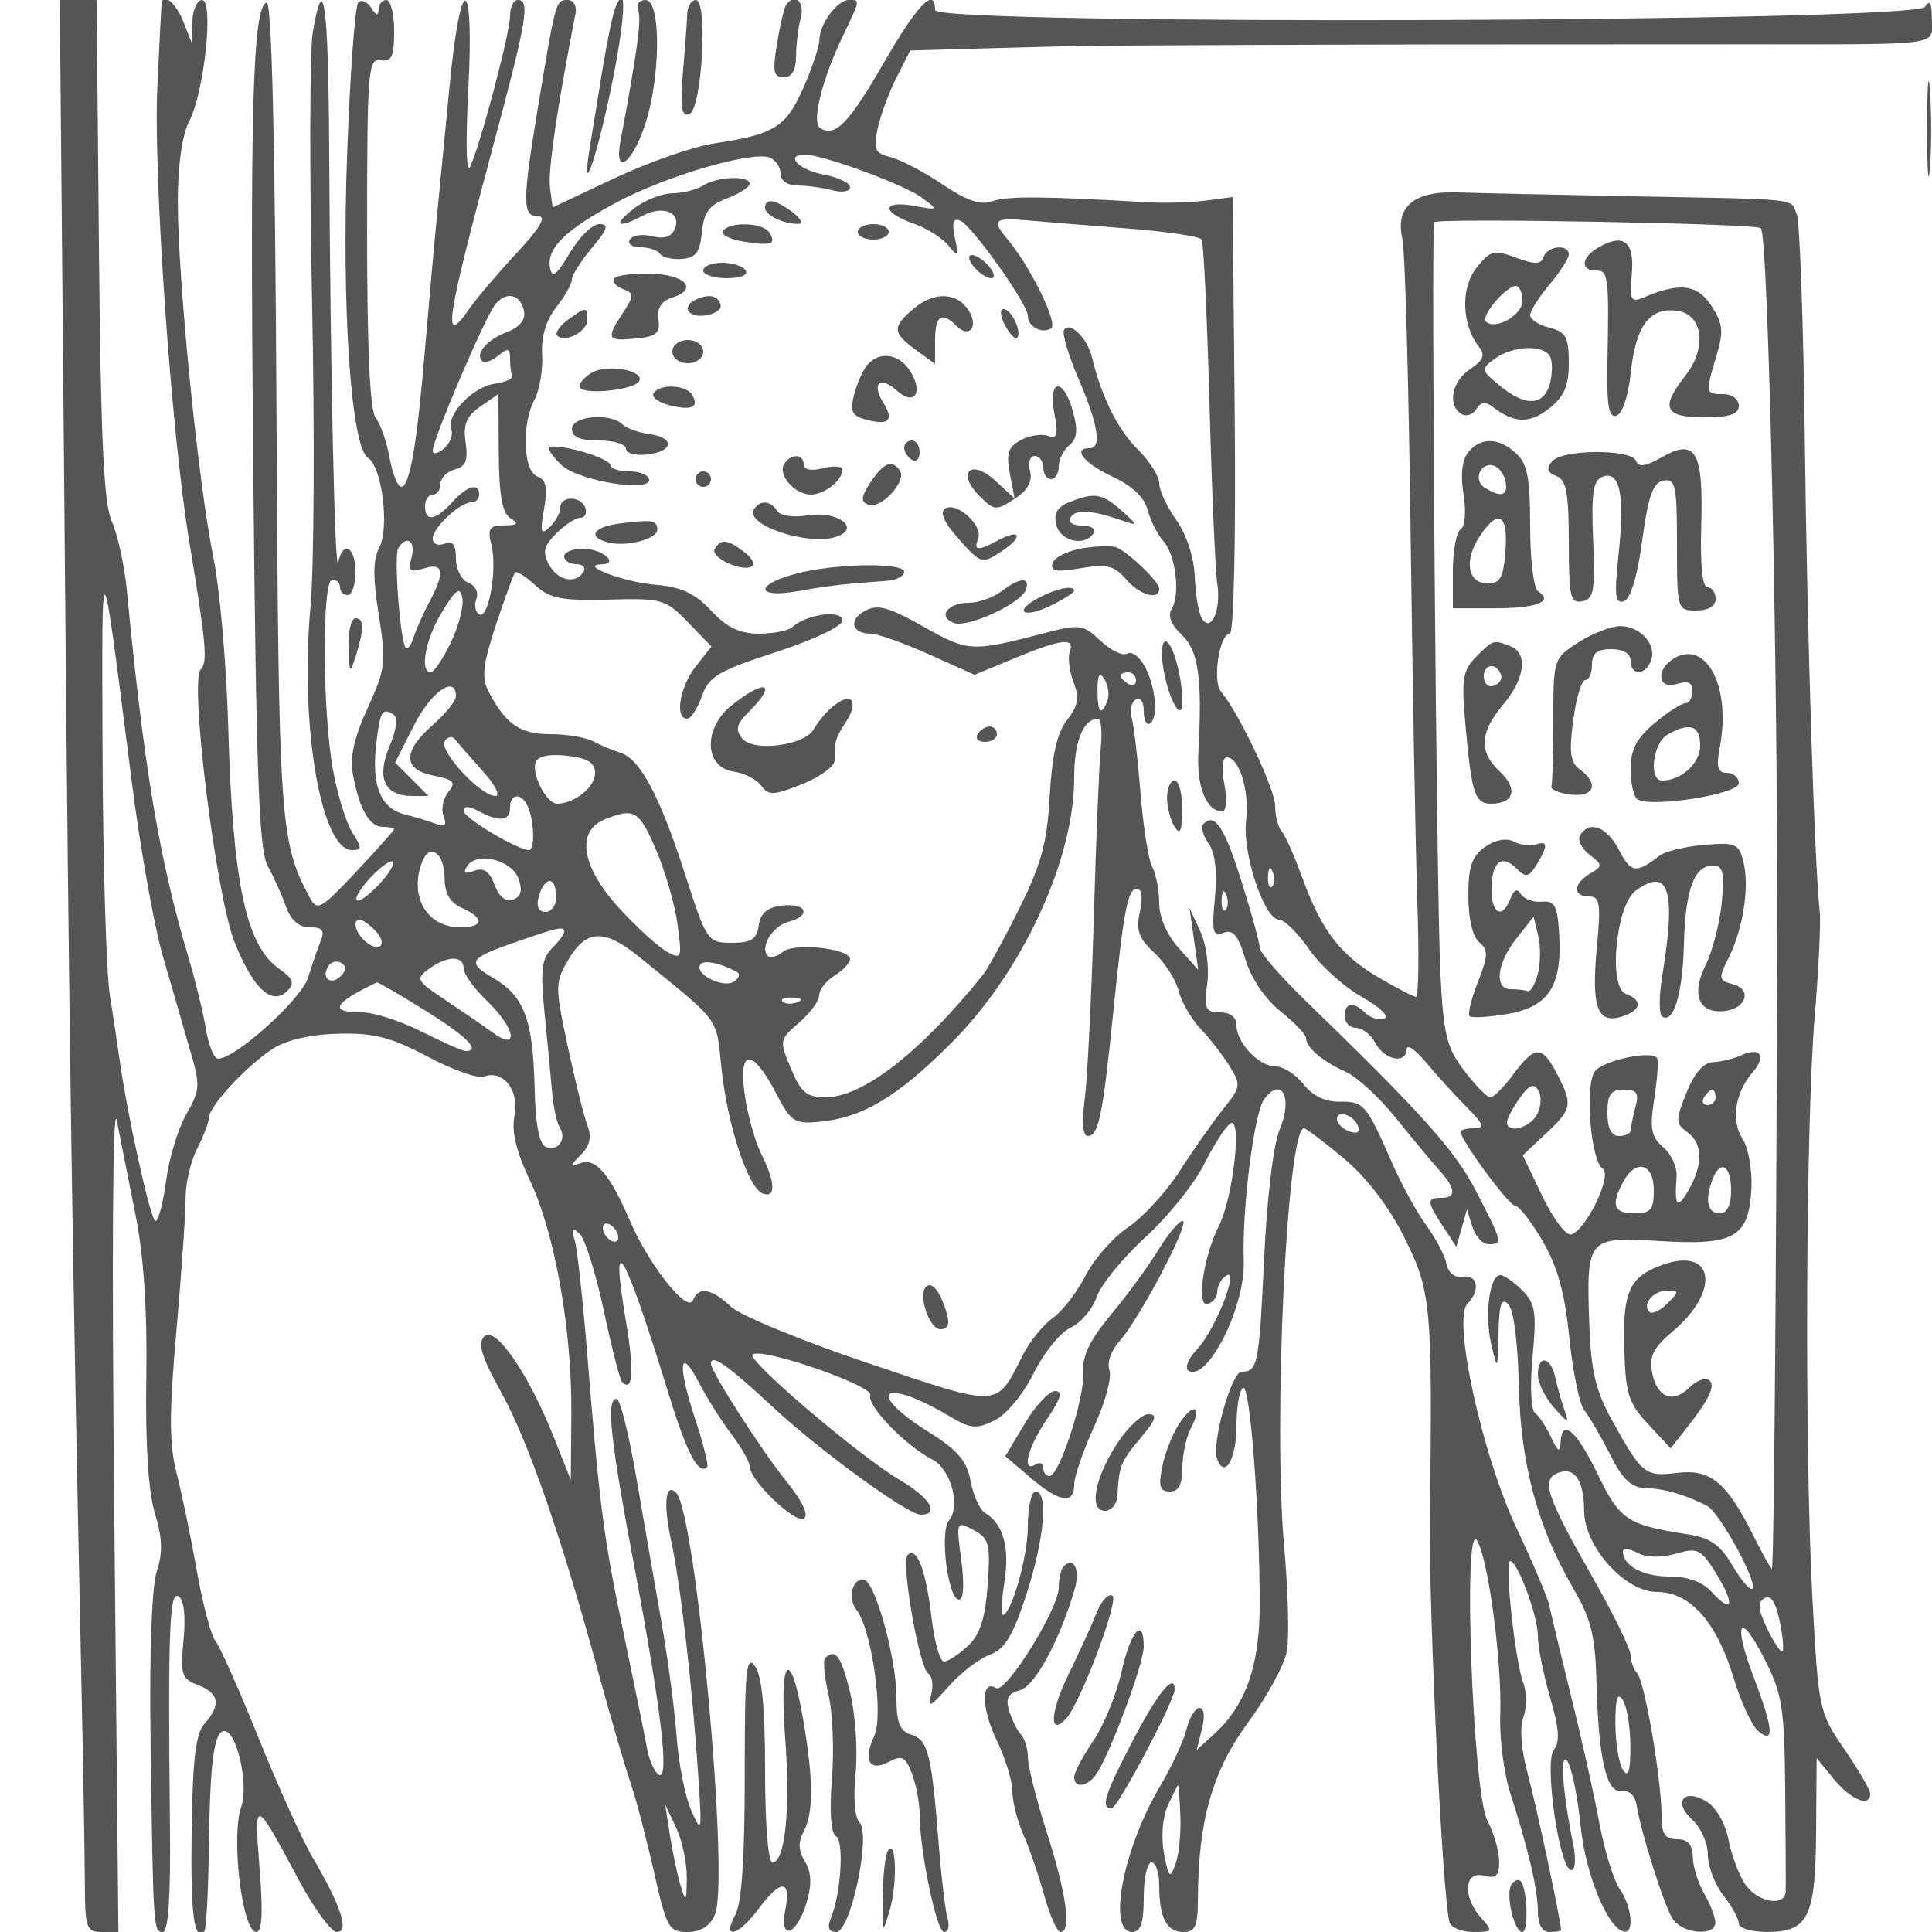 <svg xmlns="http://www.w3.org/2000/svg" version="1.0" width="250" height="250" viewBox="0 0 250 250" preserveAspectRatio="xMidYMid meet">
<g transform="translate(0,250) scale(0.01,-0.01)" fill="#555555" stroke="none">
<path d="M836 18075 c57 -6471 100 -9354 214 -14675 25 -1182 47 -2431 48 -2775 2 -573 20 -625 218 -625 l216 0 -54 5475 c-33 3262 -19 5293 33 5025 49 -247 159 -803 245 -1233 104 -520 151 -1227 137 -2100 -13 -856 26 -1468 111 -1748 98 -322 104 -513 25 -750 -65 -193 -97 -1052 -81 -2169 34 -2465 36 -2500 159 -2500 71 0 102 459 92 1375 -26 2544 -7 3042 112 2968 69 -43 94 -258 64 -564 -43 -449 -25 -503 189 -584 273 -104 299 -259 84 -497 -115 -128 -155 -455 -168 -1381 -15 -1088 29 -1441 165 -1306 24 25 51 516 58 1092 15 1108 67 1497 200 1497 162 0 318 -696 219 -979 -136 -390 12 -1621 195 -1621 75 0 88 258 42 825 -74 922 -65 919 506 -150 198 -371 421 -675 495 -675 164 0 56 331 -320 974 -136 233 -449 928 -697 1544 -248 616 -497 1177 -554 1245 -57 69 -165 476 -241 906 -76 429 -194 999 -262 1265 -98 382 -98 770 -3 1850 66 751 120 1524 119 1716 0 193 66 479 149 636 82 158 150 338 152 400 4 152 484 670 828 894 175 113 488 185 848 194 463 11 681 -45 1158 -298 322 -171 649 -287 726 -257 246 94 460 -178 395 -503 -41 -204 20 -461 197 -836 325 -687 547 -1936 538 -3030 l-7 -850 -219 550 c-331 831 -757 1450 -901 1306 -88 -89 -35 -263 223 -730 348 -629 775 -1861 1256 -3626 150 -550 333 -1180 408 -1400 75 -220 214 -749 310 -1175 162 -721 191 -775 432 -775 171 0 291 75 356 225 193 438 -246 5204 -503 5460 -137 137 -167 -142 -66 -609 125 -573 277 -1893 355 -3076 47 -713 43 -734 -92 -428 -79 176 -163 604 -189 950 -25 345 -113 1011 -195 1478 -83 468 -229 1311 -326 1875 -97 564 -212 1025 -256 1025 -138 0 -85 -507 225 -2150 355 -1881 463 -2803 319 -2714 -55 34 -122 186 -150 338 -27 152 -162 816 -300 1476 -264 1262 -312 1628 -476 3650 -56 688 -128 1340 -160 1450 -47 158 -33 175 66 81 68 -65 208 -511 310 -991 102 -479 208 -895 236 -923 141 -140 159 141 51 783 -212 1257 -29 947 548 -924 241 -784 391 -1070 503 -959 20 21 -51 305 -159 631 -231 700 -200 948 57 452 99 -192 286 -489 416 -659 129 -171 235 -357 235 -415 0 -179 588 -745 702 -675 67 42 -18 222 -228 483 -321 398 -974 1416 -974 1518 0 136 210 -11 800 -559 606 -564 1746 -1393 1914 -1393 253 0 121 219 -269 448 -516 302 -1981 1549 -1907 1623 103 103 1571 -403 1524 -525 -50 -131 452 -652 801 -831 240 -123 372 -602 217 -789 -124 -149 -13 -1026 130 -1026 59 0 70 200 29 511 -67 507 -66 510 158 391 204 -109 221 -179 183 -712 -32 -438 -98 -642 -257 -790 -118 -110 -257 -200 -309 -200 -52 0 -125 262 -162 582 -69 596 -191 913 -307 797 -90 -90 150 -1464 268 -1537 52 -32 68 -156 35 -275 -49 -176 -7 -156 221 104 155 177 395 363 534 414 199 74 301 240 477 779 234 720 289 1336 120 1336 -55 0 -100 -204 -100 -453 0 -394 -216 -1147 -329 -1147 -22 0 -9 199 28 443 67 440 -19 740 -254 881 -67 40 -151 225 -186 411 -50 267 -167 402 -561 647 -519 323 -673 585 -273 463 124 -37 370 -156 548 -263 281 -171 356 -179 593 -64 156 76 372 336 510 613 131 264 346 529 476 588 131 60 284 239 339 399 56 159 340 508 632 774 292 267 633 692 759 944 127 253 279 490 339 527 155 96 37 -959 -149 -1327 -203 -404 -296 -1061 -142 -1009 66 22 120 88 120 148 0 60 34 142 75 183 258 258 -71 -636 -339 -922 -111 -118 -159 -241 -107 -273 244 -151 736 826 715 1418 -24 671 133 1918 264 2095 224 303 373 22 204 -383 -85 -204 -168 -889 -205 -1688 -64 -1362 -82 -1455 -290 -1455 -132 0 -393 -930 -317 -1131 97 -261 250 2 250 431 0 241 38 462 85 491 90 55 215 -1576 215 -2811 0 -790 -182 -1302 -597 -1677 l-218 -198 68 273 c41 160 28 272 -31 272 -55 0 -131 -124 -168 -275 -37 -151 -188 -477 -335 -725 -485 -815 -695 -1900 -369 -1900 111 0 150 117 150 450 0 248 45 450 100 450 55 0 100 -131 100 -292 0 -422 95 -608 311 -608 156 0 189 75 190 425 2 1004 187 1659 648 2285 245 332 471 746 503 922 32 175 16 791 -36 1368 -143 1584 38 5400 257 5400 27 0 260 -176 517 -391 297 -249 583 -623 783 -1025 348 -699 363 -863 330 -3634 -15 -1256 163 -4910 254 -5225 20 -69 158 -125 305 -125 254 0 260 10 103 183 -242 268 -220 613 35 546 158 -41 200 -3 199 184 0 131 -69 369 -153 530 -190 365 -320 3941 -131 3618 147 -250 321 -1575 298 -2255 -11 -299 47 -749 127 -1000 239 -741 360 -1262 360 -1543 0 -167 55 -263 150 -263 83 0 150 11 150 25 0 111 -324 1629 -433 2028 -84 308 -105 590 -55 726 45 123 45 324 -2 447 -106 284 -245 1574 -169 1574 96 0 359 -711 359 -972 0 -136 71 -492 158 -792 117 -402 130 -580 49 -678 -130 -156 73 -1558 226 -1558 51 0 62 145 26 325 -141 685 -178 1229 -76 1083 55 -79 131 -454 170 -835 64 -640 364 -1357 572 -1369 126 -7 84 339 -67 554 -78 112 -196 493 -262 848 -65 354 -230 1094 -366 1644 -135 550 -263 1080 -283 1178 -20 98 -211 548 -424 1000 -444 942 -830 2705 -635 2900 170 170 134 385 -59 351 -105 -18 -187 48 -212 168 -22 108 -140 333 -263 500 -122 167 -320 528 -440 803 -332 759 -367 800 -677 794 -186 -4 -351 75 -469 225 -100 127 -262 231 -360 231 -217 0 -508 305 -508 533 0 104 -81 167 -213 167 -188 0 -208 44 -165 375 27 212 -12 505 -91 675 l-139 300 57 -400 56 -400 -252 281 c-152 168 -253 400 -253 581 0 166 -41 377 -90 470 -50 92 -118 528 -153 968 -35 440 -86 875 -114 967 -28 91 -4 195 53 230 60 37 104 -26 104 -147 0 -116 35 -190 79 -163 113 70 77 475 -66 741 -68 125 -169 199 -225 164 -57 -34 -212 39 -345 164 -227 214 -272 220 -718 104 -957 -249 -994 -247 -1575 81 -449 254 -593 293 -755 206 -220 -117 -175 -297 73 -297 87 0 424 -120 750 -266 l593 -266 521 216 c601 249 783 270 711 83 -28 -73 -7 -250 48 -393 78 -205 60 -309 -84 -492 -128 -163 -195 -456 -224 -982 -33 -608 -109 -885 -397 -1463 -195 -392 -405 -774 -466 -850 -810 -1007 -1556 -1587 -2042 -1587 -238 0 -315 65 -443 371 -152 363 -150 377 105 596 143 123 260 282 260 354 0 72 90 187 200 256 110 68 200 163 200 211 0 139 -723 218 -871 94 -74 -61 -161 -84 -194 -51 -107 108 61 387 266 440 300 79 239 247 -76 211 -197 -23 -284 -96 -307 -257 -25 -180 -96 -225 -350 -225 -312 1 -323 17 -607 897 -325 1009 -580 1484 -837 1564 -96 29 -252 95 -348 146 -95 51 -347 93 -559 93 -391 0 -579 132 -801 563 -87 168 -65 352 101 850 116 351 228 656 248 679 20 23 137 -51 260 -164 189 -174 340 -203 949 -187 692 19 738 6 1028 -293 l304 -314 -203 -258 c-207 -263 -276 -676 -113 -676 50 0 136 131 192 291 88 254 211 327 960 571 500 163 858 334 858 411 0 141 -465 79 -645 -86 -52 -48 -248 -87 -435 -87 -248 0 -415 80 -618 298 -211 225 -387 307 -722 335 -409 34 -999 257 -699 264 241 6 11 203 -237 203 -134 0 -244 -45 -244 -100 0 -55 70 -100 156 -100 86 0 128 -45 94 -100 -102 -164 -336 -114 -449 98 -84 157 -64 239 97 400 111 111 251 202 310 202 60 0 90 56 67 125 -53 160 -325 164 -325 5 0 -66 -62 -178 -137 -250 -115 -109 -127 -72 -73 233 49 276 28 378 -88 422 -184 71 -206 679 -34 997 64 120 108 379 97 576 -14 232 50 448 182 615 112 142 203 304 203 360 0 56 117 240 259 409 205 244 225 308 97 308 -90 0 -262 -168 -383 -374 -170 -287 -229 -332 -256 -192 -48 252 198 493 875 854 634 337 1739 660 1966 573 78 -30 142 -124 142 -208 0 -92 90 -154 225 -154 124 -1 326 -29 450 -62 124 -33 225 -15 225 40 0 56 -157 130 -350 166 -327 62 -502 260 -225 255 238 -5 1279 -389 1501 -554 222 -165 221 -166 -101 -108 -415 75 -423 -82 -11 -226 172 -60 378 -188 456 -285 131 -160 139 -151 86 97 -42 196 -23 259 68 223 148 -58 876 -1080 876 -1231 0 -141 179 -239 301 -164 96 60 -268 802 -568 1158 -203 241 -165 278 242 242 206 -19 792 -66 1303 -106 510 -39 947 -104 971 -143 25 -39 70 -989 101 -2111 30 -1122 76 -2175 101 -2340 53 -346 -80 -646 -200 -452 -41 66 -81 309 -91 540 -10 251 -106 545 -238 731 -122 172 -222 386 -222 476 0 90 -123 286 -274 435 -259 254 -475 688 -595 1192 -61 253 -289 478 -363 357 -27 -44 57 -328 187 -630 255 -591 305 -899 145 -899 -230 0 -73 -196 293 -367 255 -118 417 -271 458 -433 36 -137 127 -319 204 -404 160 -179 221 -692 104 -882 -50 -81 -2 -203 130 -326 219 -203 270 -560 218 -1516 -25 -454 103 -772 310 -772 51 0 63 155 26 350 -37 201 -25 350 30 350 164 0 298 -435 251 -820 -51 -419 236 -1280 426 -1280 68 0 242 -172 388 -382 146 -211 453 -489 684 -618 232 -131 362 -255 290 -279 -71 -24 -180 7 -241 68 -155 155 -271 138 -271 -39 0 -82 66 -150 146 -150 81 0 195 -90 254 -200 118 -220 398 -273 403 -75 2 69 115 -10 252 -175 137 -165 372 -424 522 -575 223 -224 241 -275 98 -275 -96 0 -175 -20 -175 -45 0 -109 623 -955 703 -955 49 0 209 -205 356 -456 195 -333 289 -673 348 -1258 45 -440 132 -863 195 -938 62 -76 211 -331 331 -568 166 -329 276 -432 467 -437 243 -7 505 -83 789 -229 161 -83 661 -997 586 -1072 -28 -28 -143 106 -256 298 -161 273 -288 361 -587 407 -778 121 -871 183 -1160 780 -277 572 -466 729 -479 398 -5 -128 -37 -108 -122 75 -64 138 -157 279 -209 315 -52 37 -66 355 -31 729 54 575 36 689 -134 859 -109 109 -236 197 -284 197 -139 0 -206 -517 -116 -900 81 -342 83 -338 93 145 8 378 38 467 127 378 69 -69 124 -495 136 -1045 21 -1020 243 -1844 712 -2645 221 -376 277 -604 292 -1175 25 -1008 129 -1468 326 -1435 94 16 173 -55 192 -173 56 -351 353 -1294 465 -1475 123 -200 562 -239 556 -50 -1 69 -67 238 -146 375 -79 138 -145 351 -146 475 -3 157 -64 225 -204 225 -156 0 -200 67 -200 306 0 463 -217 1731 -314 1839 -47 52 -86 159 -86 237 0 78 -221 531 -491 1005 -604 1062 -672 1268 -445 1355 211 81 332 -98 334 -494 3 -461 529 -1048 941 -1048 430 0 774 -386 994 -1114 94 -310 237 -620 319 -687 212 -176 195 27 -56 688 -276 724 -190 886 133 252 234 -461 261 -629 271 -1700 6 -654 9 -1245 6 -1314 -10 -209 -373 -140 -529 100 -81 124 -176 383 -212 576 -37 197 -158 409 -277 483 -296 185 -447 1 -190 -232 111 -101 202 -305 202 -454 0 -149 90 -385 200 -525 110 -140 200 -304 200 -364 0 -60 164 -109 364 -109 536 0 628 189 636 1300 l7 950 225 -275 c219 -267 468 -366 468 -186 0 49 -150 307 -334 575 -328 477 -335 512 -413 1936 -104 1908 -88 6164 29 7550 51 605 80 1213 65 1350 -69 627 -163 3594 -193 6100 -18 1513 -65 2829 -104 2925 -86 212 86 193 -2100 234 -990 19 -2021 42 -2292 51 -568 19 -810 -189 -710 -610 32 -137 80 -1847 105 -3800 25 -1952 64 -4101 87 -4775 23 -674 16 -1225 -16 -1225 -31 0 -249 113 -484 250 -499 293 -742 611 -992 1300 -99 275 -219 543 -265 595 -45 52 -83 199 -83 327 0 213 -466 1197 -701 1480 -114 136 -20 748 115 748 51 0 78 1220 63 2825 l-27 2825 -350 -46 c-193 -25 -530 -35 -750 -22 -1356 79 -1823 82 -2007 14 -151 -56 -327 3 -645 216 -240 162 -543 321 -673 353 -205 52 -227 100 -168 372 37 172 147 470 244 661 l177 348 986 28 c1325 36 1150 34 3236 43 1749 7 2971 9 6600 9 2576 0 2400 -23 2398 324 -1 211 -27 259 -89 161 -127 -200 -12809 -242 -12809 -42 0 309 -225 78 -661 -677 -456 -791 -631 -971 -826 -850 -116 71 23 629 298 1202 222 463 221 456 75 456 -150 0 -379 -307 -383 -512 -2 -90 -96 -373 -210 -630 -223 -505 -373 -598 -1152 -714 -270 -41 -851 -244 -1291 -451 l-800 -378 -34 262 c-27 214 98 1061 331 2248 19 99 -26 175 -104 175 -151 0 -153 -6 -385 -1406 -201 -1214 -200 -1394 6 -1394 112 0 25 -149 -279 -475 -243 -261 -518 -585 -611 -719 -358 -516 -311 -199 317 2144 426 1588 470 1850 309 1850 -55 0 -100 -91 -100 -202 0 -219 -370 -1623 -513 -1948 -53 -121 -64 267 -28 975 79 1528 -98 1565 -243 50 -60 -619 -135 -1395 -167 -1725 -33 -330 -99 -1072 -148 -1650 -106 -1261 -199 -1800 -310 -1800 -45 0 -112 169 -150 375 -37 206 -117 438 -179 515 -75 94 -112 883 -112 2400 0 2097 13 2258 175 2231 143 -24 175 45 175 375 0 222 -45 404 -100 404 -55 0 -101 -56 -102 -125 -1 -85 -31 -78 -94 22 -51 81 -127 113 -168 72 -41 -41 -106 -917 -144 -1947 -74 -2005 50 -3814 271 -3949 180 -110 279 -907 144 -1159 -81 -152 -83 -391 -6 -870 98 -615 88 -700 -144 -1207 -178 -389 -233 -639 -189 -867 84 -445 213 -670 386 -670 80 0 146 -13 146 -29 0 -16 -222 -265 -494 -555 -454 -483 -502 -510 -597 -333 -389 728 -404 939 -432 6348 -18 3455 -61 5257 -127 5236 -182 -59 -218 -1365 -172 -6167 36 -3781 73 -4801 183 -5000 76 -137 182 -374 236 -525 65 -183 169 -275 311 -275 164 0 197 -41 142 -175 -39 -96 -113 -310 -164 -475 -86 -280 -939 -1050 -1164 -1050 -52 0 -123 169 -156 375 -34 206 -135 623 -225 925 -380 1277 -578 2452 -799 4750 -32 330 -120 735 -195 900 -105 230 -144 1058 -167 3525 l-30 3224 -238 1 -239 0 63 -6925z m21949 3973 c98 -97 224 -5759 212 -9448 -16 -4773 -44 -7900 -70 -7900 -13 0 -119 191 -236 425 -351 699 -556 868 -988 816 -418 -50 -455 -21 -846 685 -211 380 -270 633 -292 1250 -38 1106 -24 1123 912 1065 964 -60 1151 46 1186 672 13 241 -38 532 -114 649 -153 237 -98 598 131 864 182 210 99 331 -151 218 -98 -45 -263 -84 -365 -88 -119 -4 -241 -144 -341 -395 -143 -358 -142 -400 11 -511 202 -148 207 -415 16 -750 -147 -257 -185 -214 -155 170 10 122 -67 294 -171 383 -159 136 -178 239 -118 630 40 257 56 493 37 525 -62 105 -690 -26 -803 -168 -136 -170 -58 -1160 99 -1263 128 -83 -210 -788 -407 -851 -65 -21 -233 201 -373 493 l-255 531 298 280 c343 322 353 374 145 775 -191 371 -286 370 -563 -5 -122 -165 -256 -300 -298 -300 -42 0 -194 155 -339 345 -229 301 -269 464 -309 1275 -50 1014 -121 9663 -80 9705 57 57 4168 -17 4227 -77z m-16003 -1081 c20 -103 -62 -203 -215 -261 -265 -100 -424 -283 -329 -377 31 -32 126 -1 210 69 125 104 152 98 152 -36 0 -89 11 -191 25 -227 14 -36 -87 -81 -225 -101 -287 -41 -632 -406 -560 -593 26 -70 -17 -180 -96 -246 -79 -66 -144 -79 -144 -28 0 148 679 1737 810 1895 146 177 329 130 372 -95z m-328 -1823 c3 -551 44 -781 150 -849 114 -72 97 -92 -81 -93 -192 -2 -217 -41 -164 -253 79 -314 -38 -974 -160 -899 -50 31 -65 122 -34 202 31 82 -15 173 -105 208 -88 34 -160 174 -160 311 0 182 -41 235 -150 193 -84 -32 -150 -3 -150 67 0 141 351 469 501 469 55 0 99 45 99 100 0 160 -154 116 -350 -100 -215 -238 -350 -257 -350 -50 0 83 45 150 100 150 55 0 100 62 100 138 0 76 83 160 185 187 141 37 174 118 140 349 -34 232 9 339 188 464 127 89 233 162 234 162 2 0 5 -340 7 -756z m-1128 -1355 c-47 -180 -23 -201 159 -144 255 81 277 -49 73 -430 -78 -146 -169 -350 -203 -454 -33 -104 -79 -170 -103 -147 -73 74 -158 1195 -98 1293 109 175 227 93 172 -118z m-3623 -2889 c108 -852 288 -1865 398 -2250 111 -385 269 -932 352 -1216 142 -483 139 -536 -41 -850 -106 -184 -224 -570 -262 -859 -38 -289 -100 -525 -139 -525 -60 0 -365 1372 -467 2111 -20 144 -75 506 -122 806 -47 299 -90 1712 -95 3139 -10 2778 -26 2793 376 -356z m4132 1788 c-102 -212 -219 -386 -260 -387 -151 -2 -69 435 149 787 180 293 230 326 259 174 20 -103 -47 -361 -148 -574z m8495 -754 c-81 -211 -130 -158 -128 141 1 200 25 237 90 134 49 -77 66 -201 38 -275z m370 260 c0 -58 -45 -78 -100 -44 -55 34 -100 82 -100 106 0 24 45 44 100 44 55 0 100 -48 100 -106z m-8800 -203 c0 -60 -135 -228 -300 -372 -393 -345 -388 -576 12 -656 263 -53 293 -87 189 -212 -68 -82 -95 -222 -61 -311 46 -119 20 -146 -98 -101 -88 34 -272 90 -409 124 -304 77 -424 366 -367 885 49 445 78 498 221 410 65 -40 48 -189 -48 -419 -170 -407 -63 -639 295 -639 l210 0 -215 216 -216 216 245 484 c220 434 542 657 542 375z m8344 -666 c-21 -206 -62 -1207 -91 -2225 -30 -1017 -83 -2064 -117 -2325 -39 -297 -24 -475 40 -475 137 0 192 260 319 1500 144 1422 196 1700 317 1700 63 0 78 -117 38 -298 -52 -239 -15 -344 186 -530 137 -128 280 -349 315 -492 36 -143 163 -363 282 -490 120 -126 289 -344 377 -485 151 -241 147 -271 -81 -555 -132 -165 -384 -524 -560 -797 -175 -274 -476 -603 -669 -732 -193 -128 -441 -410 -552 -626 -111 -217 -302 -464 -425 -550 -123 -87 -297 -301 -386 -476 -351 -694 -274 -690 -1996 -111 -857 288 -1659 618 -1781 733 -253 238 -421 266 -493 84 -70 -175 -570 455 -817 1030 -260 605 -444 818 -641 744 -139 -52 -138 -38 8 109 117 118 142 231 84 380 -45 117 -160 577 -255 1024 -166 781 -166 824 12 1125 228 386 462 396 904 38 1077 -873 1004 -775 1074 -1448 75 -730 344 -1548 532 -1620 175 -67 167 142 -18 513 -82 165 -179 515 -215 779 -81 592 104 589 413 -6 186 -358 235 -390 553 -359 563 54 1007 319 1707 1018 919 918 1592 2368 1592 3431 0 475 118 767 310 767 39 0 54 -169 34 -375z m-8000 -300 c162 -179 237 -325 167 -325 -193 0 -733 583 -656 708 37 60 97 72 132 26 36 -46 196 -230 357 -409z m1456 -32 c0 -177 -269 -393 -490 -393 -139 0 -337 385 -278 539 30 78 180 108 408 81 269 -31 360 -89 360 -227z m-861 -451 c76 -196 80 -542 7 -542 -148 0 -846 417 -846 506 0 67 64 67 193 -2 271 -145 407 -130 407 46 0 198 162 192 239 -8z m1650 -539 c118 -273 243 -706 278 -962 60 -439 53 -459 -133 -359 -108 58 -385 309 -615 559 -494 535 -572 1004 -194 1156 383 154 444 118 664 -394z m-2736 -362 c1 -203 69 -321 225 -390 292 -130 283 -251 -21 -251 -433 0 -666 399 -495 846 97 253 288 119 291 -205z m-853 -91 c-129 -137 -257 -227 -284 -199 -28 27 55 162 184 299 129 137 257 227 284 199 28 -27 -55 -162 -184 -299z m1808 83 c56 -153 37 -233 -67 -273 -95 -36 -181 32 -241 190 -67 176 -142 228 -263 181 -119 -45 -147 -28 -94 58 120 195 575 88 665 -156z m9752 -106 c-33 -33 -56 26 -52 131 5 117 28 141 60 61 29 -72 26 -159 -8 -192z m-9260 -127 c0 -110 -63 -200 -141 -200 -91 0 -122 70 -88 200 29 110 92 200 141 200 48 0 88 -90 88 -200z m-2348 -438 c171 -171 67 -302 -118 -149 -135 113 -182 287 -77 287 32 0 119 -62 195 -138z m2448 -19 c0 -32 -72 -130 -161 -218 -130 -130 -147 -285 -94 -818 37 -361 80 -820 97 -1019 16 -199 61 -412 100 -475 95 -153 -18 -316 -178 -255 -86 34 -135 288 -146 771 -22 878 -135 1179 -529 1412 -356 210 -328 256 293 472 553 192 618 205 618 130z m-2890 -573 c-128 -128 -258 -29 -163 125 37 60 113 80 169 45 68 -42 66 -98 -6 -170z m1590 99 c0 -73 135 -261 300 -419 368 -353 425 -665 75 -411 -124 90 -402 281 -618 425 -371 247 -383 270 -206 399 237 173 449 176 449 6z m3536 -47 c47 -26 28 -82 -41 -125 -141 -87 -509 99 -435 219 42 68 257 26 476 -94z m-4035 -497 c542 -338 729 -526 524 -525 -41 1 -296 113 -567 250 -271 138 -619 250 -775 250 -432 0 -375 115 193 388 14 6 295 -157 625 -363z m4818 107 c-72 -29 -159 -26 -192 8 -33 33 26 56 131 52 117 -5 141 -28 61 -60z m9571 -1452 c-95 -177 -390 -255 -390 -102 0 43 73 182 163 310 123 175 182 200 243 103 44 -72 37 -211 -16 -311z m1273 95 c-33 -124 -61 -259 -62 -300 0 -41 -68 -75 -151 -75 -100 0 -150 100 -150 300 0 239 43 300 212 300 170 0 200 -44 151 -225z m1037 125 c0 -55 -48 -100 -106 -100 -58 0 -78 45 -44 100 34 55 82 100 106 100 24 0 44 -45 44 -100z m-4623 -381 c24 -73 -21 -96 -119 -58 -87 33 -158 104 -158 158 0 131 227 49 277 -100z m3823 -819 c0 -253 -39 -300 -250 -300 -271 0 -308 104 -146 407 162 303 396 240 396 -107z m1000 0 c0 -200 -50 -300 -150 -300 -157 0 -192 174 -89 442 100 261 239 179 239 -142z m-14400 -612 c0 -55 -45 -72 -100 -38 -55 34 -100 107 -100 162 0 55 45 72 100 38 55 -34 100 -107 100 -162z m13684 -4093 c285 82 326 62 524 -258 246 -397 212 -535 -57 -238 -119 131 -309 201 -546 201 -345 0 -605 139 -605 324 0 45 84 38 187 -17 117 -62 304 -67 497 -12z m1381 -1263 c-20 -21 -108 109 -195 288 -119 245 -128 344 -39 400 80 49 144 -46 196 -288 42 -199 59 -379 38 -400z m-1968 -1232 c0 -327 -27 -409 -97 -300 -53 83 -97 353 -97 600 0 327 27 409 97 300 53 -82 97 -352 97 -600z m-5823 -905 c9 -223 -20 -502 -64 -621 -71 -191 -88 -174 -148 145 -40 213 -19 467 51 621 66 143 125 260 132 260 7 0 20 -182 29 -405z m-6387 -795 c-4 -314 -12 -325 -80 -100 -42 138 -104 430 -138 650 l-62 400 142 -300 c78 -165 140 -457 138 -650z"/>
<path d="M20675 21793 c-214 -126 -229 -293 -25 -293 163 0 172 -69 150 -1186 -10 -568 16 -725 118 -692 76 25 154 258 183 547 63 608 240 852 590 811 345 -40 405 -476 116 -844 -326 -414 -270 -536 243 -536 333 0 450 39 450 150 0 83 -89 150 -200 150 -233 0 -235 10 -88 499 94 315 83 415 -68 646 -182 277 -409 305 -878 105 -163 -69 -180 -34 -150 310 36 419 -110 529 -441 333z"/>
<path d="M19104 21533 c-206 -262 -190 -738 34 -1022 84 -106 57 -173 -114 -287 -238 -158 -298 -467 -113 -581 61 -38 148 -10 193 63 57 93 120 101 213 28 274 -213 476 -219 727 -21 197 155 256 292 256 592 0 334 -37 400 -250 454 -137 34 -250 108 -250 162 0 55 113 234 250 397 138 164 250 339 250 390 0 138 -277 111 -326 -33 -33 -98 -111 -100 -358 -9 -287 106 -333 94 -512 -133z m596 -426 c0 -187 -354 -386 -474 -267 -68 68 264 460 389 460 47 0 85 -87 85 -193z m354 -713 c35 -58 37 -215 4 -350 -76 -299 -320 -311 -656 -31 -241 201 -243 210 -56 347 227 165 615 184 708 34z"/>
<path d="M19000 19149 c-81 -97 -103 -290 -62 -544 36 -226 20 -419 -38 -455 -55 -34 -100 -278 -100 -542 l0 -479 553 0 c534 0 759 90 549 220 -56 35 -102 413 -102 841 0 628 -36 811 -183 945 -227 205 -454 211 -617 14z m482 -382 c36 -184 -58 -211 -270 -77 -157 100 -53 340 122 282 64 -21 131 -114 148 -205z m-1 -892 c-25 -347 -67 -425 -230 -425 -259 0 -311 294 -107 605 242 369 372 300 337 -180z"/>
<path d="M20083 19029 c-77 -92 -62 -144 56 -189 129 -49 161 -217 161 -858 0 -702 21 -793 173 -763 150 29 170 136 142 793 -25 611 -1 772 122 819 223 86 290 -232 208 -997 -58 -538 -46 -651 67 -614 87 29 175 317 238 787 78 577 139 748 275 774 156 30 175 -61 175 -824 0 -847 3 -857 250 -857 156 0 250 57 250 150 0 83 -47 150 -105 150 -66 0 -96 294 -81 801 29 961 -72 1134 -513 881 -205 -118 -301 -132 -329 -49 -53 159 -957 156 -1089 -4z"/>
<path d="M20425 16688 c-322 -206 -325 -216 -325 -998 0 -434 -11 -824 -25 -865 -14 -41 99 -89 250 -107 306 -35 370 141 119 324 -125 91 -142 222 -87 636 38 287 108 522 156 522 48 0 87 90 87 200 0 147 67 200 250 200 156 0 250 -57 250 -150 0 -195 189 -194 264 1 79 205 -140 449 -401 447 -117 -1 -359 -95 -538 -210z"/>
<path d="M19101 16501 c-170 -170 -190 -288 -143 -825 83 -947 123 -1076 338 -1076 295 0 349 194 115 412 -278 258 -266 507 39 870 285 338 325 668 92 757 -219 84 -218 85 -441 -138z m324 -243 c14 -50 -31 -110 -100 -133 -69 -23 -125 33 -125 125 0 169 179 176 225 8z"/>
<path d="M21672 16487 c-249 -140 -226 -418 28 -337 142 45 200 18 200 -93 0 -86 -42 -157 -92 -157 -51 0 -231 -117 -400 -259 -231 -194 -308 -342 -308 -594 0 -184 40 -360 90 -391 181 -111 1310 68 1310 208 0 75 -70 136 -155 136 -122 0 -140 73 -88 350 141 756 -173 1367 -585 1137z m328 -1133 c0 -231 -242 -454 -493 -454 -176 0 -121 482 68 592 287 167 425 123 425 -138z"/>
<path d="M20446 14193 c-36 -58 17 -171 119 -250 175 -135 176 -149 10 -248 -220 -132 -227 -295 -12 -295 141 0 154 -92 99 -675 -71 -762 9 -979 326 -879 253 81 274 209 48 295 -227 88 -126 1146 128 1332 432 316 528 9 345 -1102 -43 -263 -43 -500 1 -527 147 -91 264 301 280 944 19 703 133 1012 376 1012 130 0 151 -88 113 -482 -25 -265 -121 -631 -212 -815 -191 -382 -76 -634 266 -583 273 41 335 281 89 345 -184 48 -188 73 -54 340 189 379 272 921 192 1242 -60 237 -101 255 -510 220 -244 -21 -502 -83 -572 -137 -306 -237 -374 -228 -526 67 -158 305 -384 393 -506 196z"/>
<path d="M19215 14040 c-169 -119 -215 -253 -215 -633 0 -292 55 -528 140 -599 120 -100 118 -174 -15 -513 -86 -219 -135 -418 -109 -444 26 -26 246 -13 489 28 533 92 709 360 671 1021 -22 381 -57 447 -225 432 -109 -10 -230 34 -269 97 -49 79 -92 60 -137 -57 -104 -271 -245 -201 -245 122 0 352 132 460 324 267 121 -120 157 -114 258 48 151 242 149 319 -7 263 -69 -25 -197 -8 -285 37 -99 51 -240 25 -375 -69z m685 -1640 c-35 -137 -95 -239 -132 -225 -37 14 -135 25 -218 25 -219 0 -183 331 72 655 l222 282 60 -243 c33 -134 31 -356 -4 -494z"/>
<path d="M21500 8629 c-413 -152 -502 -346 -483 -1054 17 -613 52 -728 310 -1004 l291 -312 194 246 c313 396 397 578 296 640 -50 31 -164 -15 -253 -104 -210 -210 -416 -123 -478 203 -39 203 19 318 261 522 637 532 544 1114 -138 863z m74 -498 c-93 -93 -197 -141 -232 -107 -98 99 53 276 235 276 153 0 153 -13 -3 -169z"/>
<path d="M11983 8349 c-107 -106 43 -549 185 -549 104 0 126 64 77 225 -80 267 -187 399 -262 324z"/>
<path d="M2093 24975 c-4 -14 -29 -508 -57 -1099 -53 -1150 180 -4474 412 -5876 220 -1332 242 -1570 149 -1663 -147 -147 198 -2924 438 -3528 240 -603 485 -829 683 -631 98 98 77 157 -103 283 -434 304 -604 1110 -662 3139 -22 798 -110 1788 -194 2200 -195 954 -459 3597 -458 4589 0 475 56 867 148 1044 195 374 321 1567 165 1567 -63 0 -119 -124 -125 -275 l-10 -275 -109 275 c-88 223 -245 365 -277 250z"/>
<path d="M4047 24580 c-39 -231 -43 -1795 -9 -3475 35 -1680 26 -3460 -20 -3955 -141 -1529 135 -3150 537 -3150 131 0 132 27 5 225 -80 124 -193 492 -252 818 -137 756 -143 2457 -8 2457 55 0 100 -45 100 -100 0 -55 45 -100 100 -100 55 0 100 135 100 300 0 323 -161 413 -223 125 -43 -205 -103 2486 -117 5300 -10 1937 -72 2391 -213 1555z"/>
<path d="M7962 24900 c-33 -82 -108 -442 -166 -800 -58 -357 -132 -807 -163 -1000 -118 -725 75 -195 271 745 186 890 216 1443 58 1055z"/>
<path d="M8258 24866 c45 -117 -12 -533 -229 -1691 -85 -451 139 -313 312 193 209 615 217 1632 12 1632 -82 0 -124 -59 -95 -134z"/>
<path d="M8893 24825 c-3 -96 -28 -438 -56 -760 -38 -455 -20 -576 82 -542 163 54 246 1477 85 1477 -57 0 -107 -79 -111 -175z"/>
<path d="M10167 24925 c-24 -41 -76 -266 -114 -500 -58 -351 -43 -425 88 -425 106 0 159 91 160 275 1 151 29 376 62 500 56 210 -93 324 -196 150z"/>
<path d="M24937 23350 c-1 -550 16 -788 36 -528 21 259 21 709 1 1000 -20 290 -37 78 -37 -472z"/>
<path d="M9100 22600 c-82 -53 -262 -99 -400 -101 -137 -2 -362 -91 -500 -199 -272 -213 -208 -265 114 -92 261 139 501 47 421 -162 -43 -110 -135 -143 -292 -103 -127 32 -259 13 -293 -43 -34 -55 28 -100 138 -100 110 0 223 -38 252 -84 28 -46 155 -76 281 -67 182 13 236 84 261 345 25 258 96 353 325 439 161 61 293 146 293 189 0 110 -420 94 -600 -22z"/>
<path d="M9900 22311 c0 -96 243 -213 433 -208 64 2 30 69 -77 150 -220 167 -356 189 -356 58z"/>
<path d="M9357 22011 c-30 -49 91 -111 269 -138 364 -55 423 -34 328 120 -80 129 -520 142 -597 18z"/>
<path d="M11100 22000 c0 -55 90 -100 200 -100 110 0 200 45 200 100 0 55 -90 100 -200 100 -110 0 -200 -45 -200 -100z"/>
<path d="M12600 21550 c68 -82 169 -150 224 -150 56 0 45 66 -24 150 -68 83 -169 150 -224 150 -56 0 -45 -66 24 -150z"/>
<path d="M9100 21500 c0 -55 138 -100 306 -100 178 0 280 42 244 100 -34 55 -172 100 -306 100 -134 0 -244 -45 -244 -100z"/>
<path d="M7947 21395 c-25 -41 26 -102 114 -136 147 -56 147 -81 0 -307 -222 -338 -207 -369 164 -333 268 26 320 69 295 248 -20 148 37 238 181 283 342 109 165 299 -288 309 -231 5 -441 -24 -466 -64z"/>
<path d="M9025 21133 c-213 -85 -137 -249 100 -215 124 18 214 77 200 132 -30 122 -133 150 -300 83z"/>
<path d="M11825 21008 c-283 -239 -279 -314 28 -538 l247 -179 0 304 c0 323 85 380 278 187 165 -165 288 -10 158 198 -150 239 -447 251 -711 28z"/>
<path d="M7344 20858 c-106 -78 -166 -169 -133 -202 99 -99 389 54 389 205 0 173 -16 173 -256 -3z"/>
<path d="M13005 20791 c61 -114 131 -188 155 -164 70 70 -71 373 -174 373 -51 0 -43 -94 19 -209z"/>
<path d="M8700 20450 c0 -83 89 -150 200 -150 111 0 200 67 200 150 0 83 -89 150 -200 150 -111 0 -200 -67 -200 -150z"/>
<path d="M11220 20274 c-57 -69 -133 -242 -169 -386 -54 -215 -26 -271 162 -320 292 -77 359 -6 214 226 -154 247 -36 346 180 150 224 -203 345 -25 172 252 -143 230 -403 266 -559 78z"/>
<path d="M7660 20179 c-88 -49 -160 -130 -160 -179 0 -122 733 -50 775 76 46 136 -418 214 -615 103z"/>
<path d="M8457 19911 c-31 -49 62 -119 205 -155 290 -73 392 -25 292 137 -80 130 -421 142 -497 18z"/>
<path d="M13643 19652 c53 -282 37 -338 -81 -293 -80 31 -239 7 -351 -53 -166 -89 -193 -172 -144 -433 l62 -323 -254 233 c-316 289 -502 99 -199 -203 189 -189 214 -191 451 -36 172 113 236 227 201 361 -28 107 -1 195 60 195 62 0 112 -67 112 -150 0 -82 45 -150 100 -150 55 0 100 74 100 164 0 90 62 214 137 275 101 82 114 195 47 436 -123 447 -325 427 -241 -23z"/>
<path d="M7400 19450 c0 -105 106 -150 350 -150 193 0 350 -48 350 -107 0 -58 124 -92 275 -75 344 40 361 221 25 265 -137 19 -293 75 -345 125 -159 154 -655 110 -655 -58z"/>
<path d="M7100 19202 c0 -39 79 -141 175 -228 220 -196 1125 -346 1125 -185 0 61 -112 111 -250 111 -137 0 -250 36 -250 79 0 44 -180 128 -400 186 -220 59 -400 75 -400 37z"/>
<path d="M11700 19206 c0 -52 45 -122 100 -156 55 -34 100 8 100 94 0 86 -45 156 -100 156 -55 0 -100 -42 -100 -94z"/>
<path d="M10147 18996 c-86 -141 136 -396 345 -396 177 0 408 183 408 322 0 45 -112 54 -250 19 -154 -39 -250 -20 -250 48 0 140 -167 145 -253 7z"/>
<path d="M11265 18759 c-126 -192 -131 -251 -26 -291 157 -60 493 300 408 437 -96 155 -214 110 -382 -146z"/>
<path d="M9000 18800 c0 -55 45 -100 100 -100 55 0 100 45 100 100 0 55 -45 100 -100 100 -55 0 -100 -45 -100 -100z"/>
<path d="M13833 18500 c-156 -63 -202 -146 -164 -294 56 -213 372 -282 481 -106 34 55 -34 100 -150 100 -128 0 -185 43 -144 109 66 107 290 89 694 -55 174 -61 169 -43 -36 138 -256 226 -351 241 -681 108z"/>
<path d="M9757 18411 c-129 -208 729 -487 1082 -351 298 114 -9 332 -382 272 -193 -31 -360 -7 -400 57 -83 134 -225 144 -300 22z"/>
<path d="M12231 18419 c-76 -47 -17 -178 178 -397 284 -318 298 -322 545 -160 292 191 261 307 -39 146 -264 -141 -320 -136 -258 23 65 170 -276 481 -426 388z"/>
<path d="M8025 18227 c-351 -43 -433 -177 -150 -247 240 -60 638 48 631 170 -7 120 -59 128 -481 77z"/>
<path d="M9249 17899 c-67 -109 349 -306 482 -228 45 27 0 110 -100 185 -219 167 -300 176 -382 43z"/>
<path d="M14008 17906 c-188 -31 -362 -117 -387 -192 -35 -106 43 -121 361 -67 339 57 436 34 585 -139 177 -208 433 -282 433 -125 0 87 -380 456 -550 533 -55 25 -254 20 -442 -10z"/>
<path d="M10275 17570 c-521 -146 -482 -315 50 -219 400 71 614 96 1150 133 124 9 225 61 225 116 0 128 -932 108 -1425 -30z"/>
<path d="M12956 17347 c-107 -81 -295 -147 -419 -147 -274 0 -409 -179 -196 -260 181 -70 881 255 937 435 51 165 -82 153 -322 -28z"/>
<path d="M13426 17256 c-329 -181 -166 -261 180 -88 162 81 294 166 294 189 0 78 -246 25 -474 -101z"/>
<path d="M4510 16625 c9 -335 19 -348 90 -125 114 357 114 500 0 500 -55 0 -96 -169 -90 -375z"/>
<path d="M15058 16325 c70 -395 242 -684 242 -407 0 321 -128 782 -217 782 -52 0 -63 -165 -25 -375z"/>
<path d="M9466 15872 c-371 -297 -354 -803 30 -857 135 -19 295 -101 354 -182 95 -130 160 -127 529 20 232 93 421 231 421 308 0 257 9 288 154 509 79 121 103 245 53 276 -91 56 -335 -140 -480 -387 -122 -207 -776 -291 -920 -118 -96 117 -79 187 86 352 373 373 211 429 -227 79z"/>
<path d="M12650 15500 c-34 -55 8 -100 94 -100 86 0 156 45 156 100 0 55 -42 100 -94 100 -52 0 -122 -45 -156 -100z"/>
<path d="M15102 14675 c0 -124 45 -293 98 -375 72 -112 97 -54 98 225 1 206 -43 375 -98 375 -55 0 -99 -101 -98 -225z"/>
<path d="M15572 14339 c-36 -36 -6 -150 67 -253 86 -123 114 -366 82 -703 -43 -445 -27 -507 112 -453 123 47 191 -35 283 -345 74 -245 254 -512 453 -671 182 -145 331 -301 331 -346 0 -122 215 -305 512 -436 143 -63 436 -332 650 -598 213 -265 467 -570 563 -677 215 -239 223 -357 25 -357 -191 0 -189 -48 22 -370 l173 -263 69 241 68 242 71 -225 c39 -124 133 -225 209 -225 186 0 181 22 -157 678 -276 534 -693 1001 -2198 2460 -334 323 -607 638 -607 700 0 62 -106 447 -235 857 -223 707 -345 891 -493 744z m288 -1112 c-33 -33 -56 26 -52 131 5 117 28 141 60 61 29 -72 26 -159 -8 -192z"/>
<path d="M14988 8825 c-125 -206 -400 -582 -611 -835 -276 -332 -376 -540 -361 -750 25 -319 -308 -1340 -436 -1340 -44 0 -80 48 -80 106 0 58 -45 78 -100 44 -186 -115 -102 220 147 586 179 264 208 364 106 364 -78 0 -255 -190 -393 -421 l-251 -422 320 -274 c378 -324 571 -356 571 -95 0 103 117 443 259 754 143 311 231 639 197 728 -35 92 20 251 127 371 259 286 928 1559 820 1559 -48 0 -189 -169 -315 -375z"/>
<path d="M19900 7211 c0 -104 94 -295 208 -425 181 -205 199 -210 138 -36 -40 110 -94 301 -121 425 -59 273 -225 300 -225 36z"/>
<path d="M15259 6578 c-86 -131 -185 -382 -220 -558 -51 -255 -31 -320 99 -320 114 0 162 90 162 307 0 168 49 397 108 508 157 293 36 345 -149 63z"/>
<path d="M14459 6325 c-298 -457 -373 -875 -159 -875 82 0 155 90 160 200 20 382 41 436 299 742 199 237 223 308 101 308 -86 0 -267 -169 -401 -375z"/>
<path d="M13764 4731 c-35 -36 -64 -159 -64 -276 0 -271 -687 -1375 -809 -1299 -197 121 -195 -256 2 -665 114 -236 207 -537 207 -670 0 -132 63 -383 140 -556 77 -173 199 -529 272 -790 72 -261 167 -475 210 -475 145 0 79 488 -171 1271 -137 429 -249 871 -250 984 0 113 -41 248 -90 300 -49 52 -117 191 -153 308 -48 160 -14 225 139 265 191 50 508 630 706 1296 79 261 -4 442 -139 307z"/>
<path d="M11038 4455 c-33 -87 -15 -213 41 -281 199 -242 359 -1362 234 -1636 -148 -323 -62 -471 194 -334 164 88 211 63 294 -156 54 -144 99 -378 99 -521 0 -473 219 -1527 317 -1527 53 0 73 79 45 175 -29 96 -79 513 -112 925 -95 1205 -139 1383 -353 1451 -155 49 -197 153 -197 488 0 474 -252 1419 -403 1513 -54 33 -126 -10 -159 -97z"/>
<path d="M14190 4131 c-61 -155 -226 -517 -367 -806 -233 -477 -251 -800 -31 -568 185 195 693 1540 603 1596 -52 32 -144 -68 -205 -222z"/>
<path d="M14513 3369 c-65 -292 -230 -695 -366 -895 -136 -200 -247 -411 -247 -469 0 -143 154 -132 274 20 161 204 626 1442 626 1667 0 396 -169 206 -287 -323z"/>
<path d="M9637 2037 c1 -1068 -39 -1661 -121 -1812 -182 -334 38 -279 300 75 285 386 425 382 347 -8 -84 -423 152 -337 278 101 66 229 58 386 -26 520 -84 135 -89 248 -17 383 132 246 129 682 -8 1471 -165 944 -309 784 -230 -255 70 -924 -1 -1612 -165 -1612 -55 0 -95 498 -95 1181 0 821 -40 1236 -132 1362 -112 152 -132 -67 -131 -1406z"/>
<path d="M10678 3545 c-30 -30 -11 -244 43 -475 54 -231 74 -723 44 -1093 -33 -421 -14 -697 53 -738 107 -67 65 -741 -68 -1064 -48 -118 -25 -175 71 -175 187 0 454 1265 300 1419 -61 61 -81 324 -50 631 30 290 -1 757 -68 1038 -115 480 -193 589 -325 457z"/>
<path d="M14668 2495 c-377 -722 -432 -895 -283 -895 77 0 815 1394 815 1539 0 222 -216 -39 -532 -644z"/>
<path d="M11489 1050 c-34 -55 -64 -325 -67 -600 -6 -484 -3 -489 92 -164 101 348 82 939 -25 764z"/>
<path d="M19557 611 c-78 -125 35 -611 142 -611 85 0 64 571 -24 659 -30 30 -83 8 -118 -48z"/>
</g>
</svg>